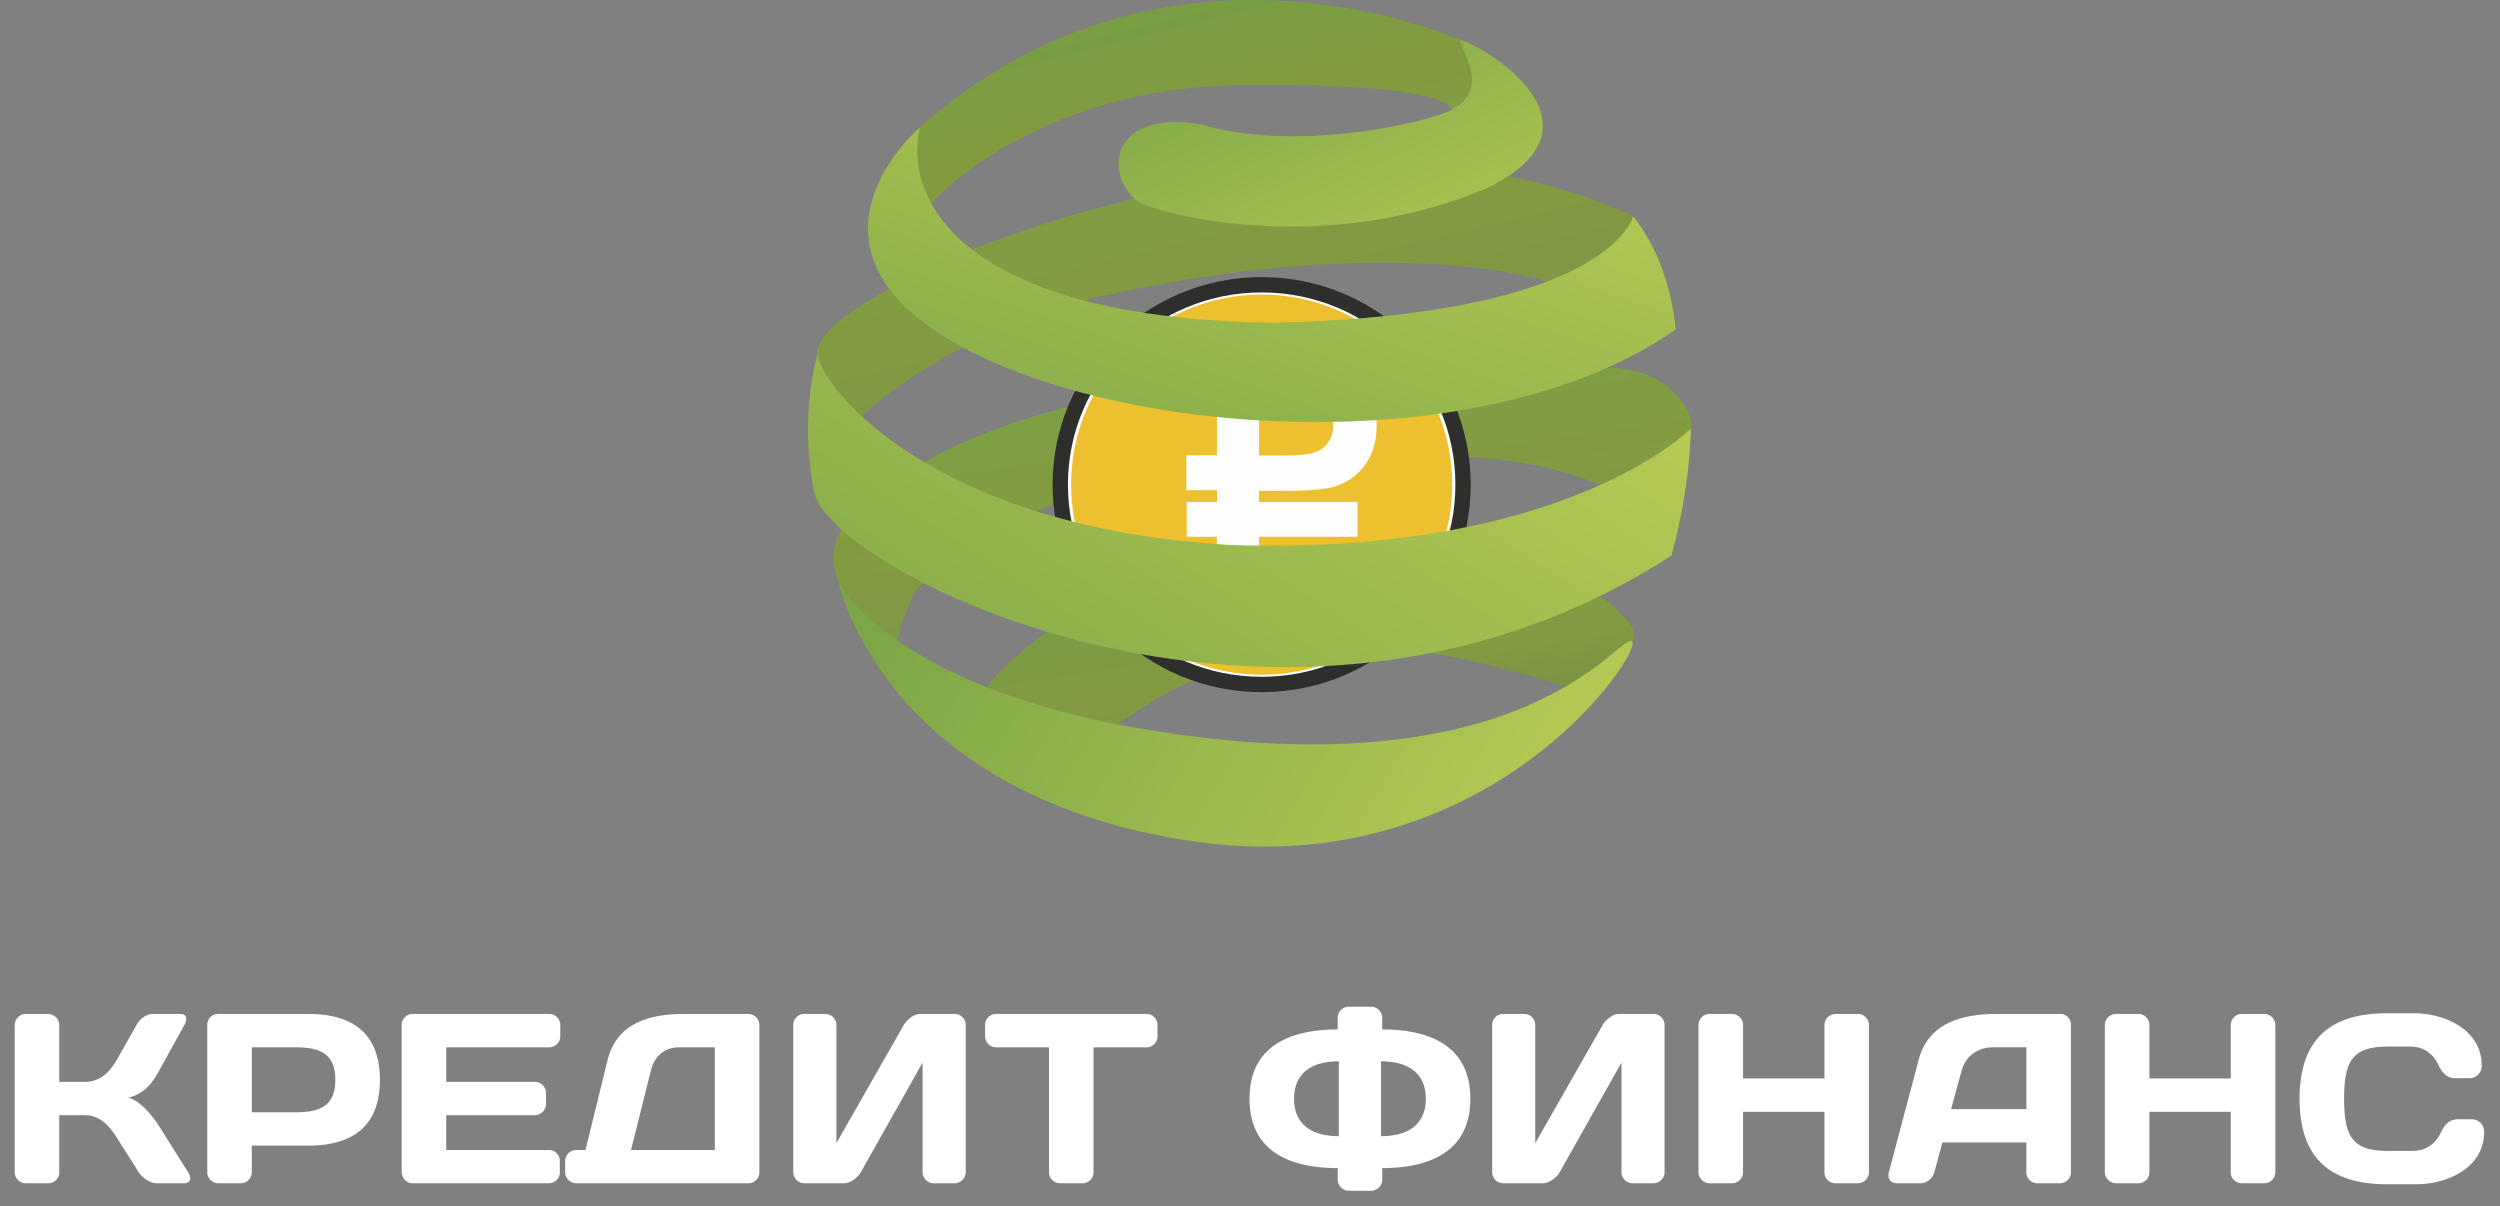 <svg width="114" height="55" xmlns="http://www.w3.org/2000/svg">
    <rect width="100%" height="100%" fill="#808080" stroke="none"/>
    <defs>
        <linearGradient x1=".93" y1="1.387" x2=".118" y2="-.287" id="a">
            <stop offset="0" stop-color="#87A053"/>
            <stop offset=".459" stop-color="#839B3E"/>
            <stop offset="1" stop-color="#61A452"/>
        </linearGradient>
        <linearGradient x1=".88" y1="1.184" x2=".069" y2="-.276" id="b">
            <stop offset="0" stop-color="#788F4B"/>
            <stop offset=".51" stop-color="#839B40"/>
            <stop offset="1" stop-color="#76A84F"/>
        </linearGradient>
        <linearGradient x1=".829" y1="1.263" x2=".099" y2="-.43" id="c">
            <stop offset="0" stop-color="#7E964F"/>
            <stop offset=".471" stop-color="#839B40"/>
            <stop offset="1" stop-color="#76A84F"/>
        </linearGradient>
        <linearGradient x1="1" y1="1.317" x2=".023" y2="-.28" id="d">
            <stop offset="0" stop-color="#6D8146"/>
            <stop offset=".431" stop-color="#839B40"/>
            <stop offset="1" stop-color="#6E9C4A"/>
        </linearGradient>
        <linearGradient x1="1.006" y1=".103" x2=".012" y2=".882" id="e">
            <stop offset="0" stop-color="#B9CC54"/>
            <stop offset="1" stop-color="#7DA647"/>
        </linearGradient>
        <linearGradient x1=".989" y1=".61" x2="-.002" y2=".387" id="f">
            <stop offset="0" stop-color="#B9CC54"/>
            <stop offset="1" stop-color="#7DA647"/>
        </linearGradient>
        <linearGradient x1=".996" y1=".97" x2=".071" y2=".094" id="g">
            <stop offset="0" stop-color="#B9CC54"/>
            <stop offset="1" stop-color="#7DA647"/>
        </linearGradient>
        <linearGradient x1=".02" y1="1.037" x2=".972" y2="-.027" id="h">
            <stop offset="0" stop-color="#7DA647"/>
            <stop offset="1" stop-color="#B9CC54"/>
        </linearGradient>
    </defs>
    <path d="M2.194 53.958c.277 0 .508-.22.508-.495v-2.61h1.16c.695 0 1.104.45 1.513 1.1l.95 1.499c.176.286.552.506.828.506H8.39c.287 0 .364-.22.187-.506L7.23 51.315c-.31-.473-.861-1.145-1.39-1.256.75-.176 1.114-.694 1.39-1.19l1.17-2.115c.166-.297.111-.518-.165-.518H6.987c-.276 0-.574.166-.772.518l-.84 1.488c-.43.77-.883 1.09-1.513 1.09h-1.16v-2.578a.516.516 0 00-.508-.518H1.178a.516.516 0 00-.507.518v6.686c0 .287.231.518.507.518h1.016c.277 0 .508-.22.508-.495v-2.61h1.16c.695 0 1.104.45 1.513 1.1l.95 1.499c.176.286.552.506.828.506H8.39c.287 0 .364-.22.187-.506L7.23 51.315c-.31-.473-.861-1.145-1.39-1.256.75-.176 1.114-.694 1.39-1.19l1.17-2.115c.166-.297.111-.518-.165-.518H6.987c-.276 0-.574.166-.772.518l-.84 1.488c-.43.77-.883 1.09-1.513 1.09h-1.16v-2.578a.516.516 0 00-.508-.518H1.178a.516.516 0 00-.507.518v6.686c0 .287.231.518.507.518h1.016zm11.253-6.2c1.06 0 1.844.22 1.844 1.48 0 1.261-.783 1.482-1.844 1.482h-1.966v-2.963h1.966c1.06 0 1.844.22 1.844 1.482 0 1.26-.783 1.481-1.844 1.481h-1.966v-2.963h1.966zm-3.5-1.522a.497.497 0 00-.497.508v6.708c0 .275.231.506.508.506h1.015c.287 0 .508-.23.508-.506V52.24h2.585c2.053 0 3.258-.925 3.258-3.001 0-2.077-1.205-3.003-3.258-3.003H9.947a.497.497 0 00-.497.508v6.708c0 .275.231.506.508.506h1.015c.287 0 .508-.23.508-.506V52.24h2.585c2.053 0 3.258-.925 3.258-3.001 0-2.077-1.205-3.003-3.258-3.003H9.947zm15.095 0h-6.217a.504.504 0 00-.508.496v6.708c0 .287.22.518.508.518h6.195c.287 0 .508-.23.508-.506v-.518a.494.494 0 00-.496-.495h-4.683v-1.587h4.041c.277 0 .508-.23.508-.507v-.506a.513.513 0 00-.508-.507h-4.04v-1.575h4.692c.276 0 .508-.22.508-.506v-.507a.506.506 0 00-.508-.508h-6.217a.504.504 0 00-.508.496v6.708c0 .287.22.518.508.518h6.195c.287 0 .508-.23.508-.506v-.518a.494.494 0 00-.496-.495h-4.683v-1.587h4.041c.277 0 .508-.23.508-.507v-.506a.513.513 0 00-.508-.507h-4.04v-1.575h4.692c.276 0 .508-.22.508-.506v-.507a.506.506 0 00-.508-.508zm1.656 6.203h-.419a.504.504 0 00-.508.495v.518c0 .275.232.506.508.506h7.84c.277 0 .508-.22.508-.495v-6.73a.504.504 0 00-.508-.497h-2.916c-1.567 0-3.08.398-3.5 2.116l-1.005 4.087h-.419a.504.504 0 00-.508.495v.518c0 .275.232.506.508.506h7.84c.277 0 .508-.22.508-.495v-6.73a.504.504 0 00-.508-.497h-2.916c-1.567 0-3.08.398-3.5 2.116l-1.005 4.087zm2.982-3.623c.155-.651.618-1.059 1.303-1.059h1.613v4.682h-3.821l.905-3.623c.155-.651.618-1.059 1.303-1.059h1.613v4.682h-3.821l.905-3.623zm13.847 5.142a.515.515 0 00.51-.508v-6.705a.506.506 0 00-.498-.509h-1.59c-.265 0-.586.245-.74.509l-3.07 5.381v-5.391a.505.505 0 00-.508-.499h-.95a.501.501 0 00-.508.509v6.705c0 .275.221.508.508.508h1.79c.286 0 .628-.233.784-.508l2.816-4.996v4.996c0 .275.231.508.507.508h.95a.515.515 0 00.508-.508v-6.705a.506.506 0 00-.497-.509h-1.59c-.265 0-.586.245-.74.509l-3.07 5.381v-5.391a.505.505 0 00-.508-.499h-.95a.501.501 0 00-.508.509v6.705c0 .275.221.508.508.508h1.79c.286 0 .628-.233.784-.508l2.816-4.996v4.996c0 .275.231.508.507.508h.95zm1.9-7.722a.499.499 0 00-.507.508v.507c0 .286.22.506.508.506h2.407v5.704c0 .276.231.497.507.497h1.016a.505.505 0 00.508-.497v-5.704h2.408a.5.5 0 00.508-.506v-.507a.5.5 0 00-.508-.508h-6.846a.499.499 0 00-.508.508v.507c0 .286.22.506.508.506h2.407v5.704c0 .276.231.497.507.497h1.016a.505.505 0 00.508-.497v-5.704h2.408a.5.5 0 00.508-.506v-.507a.5.5 0 00-.508-.508h-6.846zm17.547 2.16c1.226 0 2.043.528 2.043 1.707s-.817 1.707-2.043 1.707v-3.414c1.226 0 2.043.528 2.043 1.707s-.817 1.707-2.043 1.707v-3.414zm-1.458-2.49a.508.508 0 00-.518.507v.529c-2.276 0-4.02.826-4.02 3.161 0 2.336 1.744 3.162 4.02 3.162v.528c0 .276.232.507.518.507h.994c.287 0 .52-.231.52-.507v-.528c2.274 0 4.019-.826 4.019-3.162 0-2.335-1.745-3.161-4.02-3.161v-.529a.51.51 0 00-.519-.507h-.994a.508.508 0 00-.518.507v.529c-2.276 0-4.02.826-4.02 3.161 0 2.336 1.744 3.162 4.02 3.162v.528c0 .276.232.507.518.507h.994c.287 0 .52-.231.52-.507v-.528c2.274 0 4.019-.826 4.019-3.162 0-2.335-1.745-3.161-4.02-3.161v-.529a.51.51 0 00-.519-.507h-.994zm-.464 5.904c-1.225 0-2.042-.528-2.042-1.707s.817-1.707 2.042-1.707v3.414c-1.225 0-2.042-.528-2.042-1.707s.817-1.707 2.042-1.707v3.414zm14.345 2.148a.514.514 0 00.508-.508v-6.705a.506.506 0 00-.496-.509h-1.59c-.265 0-.586.245-.741.509l-3.07 5.381v-5.391a.506.506 0 00-.507-.499h-.95a.501.501 0 00-.508.509v6.705c0 .275.221.508.508.508h1.788c.288 0 .63-.233.785-.508l2.815-4.996v4.996c0 .275.233.508.508.508h.95a.514.514 0 00.508-.508v-6.705a.506.506 0 00-.496-.509h-1.59c-.265 0-.586.245-.741.509l-3.07 5.381v-5.391a.506.506 0 00-.507-.499h-.95a.501.501 0 00-.508.509v6.705c0 .275.221.508.508.508h1.788c.288 0 .63-.233.785-.508l2.815-4.996v4.996c0 .275.233.508.508.508h.95zm7.797-.495c0 .275.232.495.508.495h1.004c.287 0 .52-.23.52-.506v-6.707a.51.51 0 00-.52-.509h-1.004a.508.508 0 00-.508.509v2.433h-3.71v-2.433a.508.508 0 00-.508-.509H77.97a.51.51 0 00-.52.509v6.707c0 .275.233.506.52.506h1.006c.275 0 .507-.22.507-.495v-2.765h3.711v2.765c0 .275.232.495.508.495h1.004c.287 0 .52-.23.52-.506v-6.707a.51.51 0 00-.52-.509h-1.004a.508.508 0 00-.508.509v2.433h-3.71v-2.433a.508.508 0 00-.508-.509H77.97a.51.51 0 00-.52.509v6.707c0 .275.233.506.52.506h1.006c.275 0 .507-.22.507-.495v-2.765h3.711v2.765zm2.937 0c-.077.275.089.495.375.495h1.061c.287 0 .563-.22.64-.506l.364-1.355h3.832v1.355a.5.5 0 00.509.506h1.016c.275 0 .507-.22.507-.495v-6.73c0-.265-.199-.497-.464-.497h-2.904c-1.568 0-3.125.386-3.577 2.095l-1.36 5.132c-.076.275.09.495.376.495h1.061c.287 0 .563-.22.64-.506l.364-1.355h3.832v1.355a.5.5 0 00.509.506h1.016c.275 0 .507-.22.507-.495v-6.73c0-.265-.199-.497-.464-.497h-2.904c-1.568 0-3.125.386-3.577 2.095l-1.36 5.132zm3.313-4.623c.176-.663.73-1.083 1.425-1.083h1.534v2.82h-3.434l.475-1.737c.176-.663.73-1.083 1.425-1.083h1.534v2.82h-3.434l.475-1.737zm12.28 4.623c0 .275.232.495.508.495h1.005c.287 0 .519-.23.519-.506v-6.707a.51.51 0 00-.52-.509h-1.004a.508.508 0 00-.508.509v2.433h-3.711v-2.433a.507.507 0 00-.507-.509H96.5a.51.51 0 00-.519.509v6.707c0 .275.233.506.52.506h1.005c.275 0 .507-.22.507-.495v-2.765h3.71v2.765c0 .275.233.495.509.495h1.005c.287 0 .519-.23.519-.506v-6.707a.51.51 0 00-.52-.509h-1.004a.508.508 0 00-.508.509v2.433h-3.711v-2.433a.507.507 0 00-.507-.509H96.5a.51.51 0 00-.519.509v6.707c0 .275.233.506.52.506h1.005c.275 0 .507-.22.507-.495v-2.765h3.71v2.765zm3.137-3.36c0 2.677 1.358 3.9 3.997 3.9h1.314c1.502 0 3.103-.804 3.103-2.369a.558.558 0 00-.552-.595h-.641c-.31 0-.563.144-.773.595-.243.518-.662.848-1.324.848h-1.073c-1.59 0-2.02-.583-2.02-2.379 0-1.795.43-2.38 2.02-2.38h.962c.662 0 1.08.332 1.324.849.21.451.465.595.774.595h.64a.558.558 0 00.552-.595c0-1.564-1.601-2.368-3.102-2.368h-1.204c-2.64 0-3.997 1.222-3.997 3.9 0 2.676 1.358 3.898 3.997 3.898h1.314c1.502 0 3.103-.803 3.103-2.368a.558.558 0 00-.552-.595h-.641c-.31 0-.563.144-.773.595-.243.518-.662.848-1.324.848h-1.073c-1.59 0-2.02-.583-2.02-2.379 0-1.795.43-2.38 2.02-2.38h.962c.662 0 1.08.332 1.324.849.21.451.465.595.774.595h.64a.558.558 0 00.552-.595c0-1.564-1.601-2.368-3.102-2.368h-1.204c-2.64 0-3.997 1.222-3.997 3.9z"
          fill="#FFFFFF"/>
    <path d="M25.377 1.814S12.066-4.256.767 5.81c-2.01 4.69.566 3.416.566 3.416S5.93 3.965 15.552 3.872c9.623-.093 9.464 1.136 9.464 1.136s1.955-.483.361-3.194c0 0-13.311-6.07-24.61 3.996-2.01 4.69.566 3.416.566 3.416S5.93 3.965 15.552 3.872c9.623-.093 9.464 1.136 9.464 1.136s1.955-.483.361-3.194z"
          transform="translate(41.179 .001)" fill="url(#a)"/>
    <path d="M7.062 3.815s17.819-7.46 30.135-1.516c1.22 2.964-3.922 2.976-3.922 2.976s-6.938-2.362-20.612.728C5.456 7.916 2.049 11.396 2.049 11.396S-.265 13.151.025 8.582c-.217-1.837 7.037-4.766 7.037-4.766S24.881-3.644 37.197 2.3c1.22 2.964-3.922 2.976-3.922 2.976s-6.938-2.362-20.612.728C5.456 7.916 2.049 11.396 2.049 11.396S-.265 13.151.025 8.582c-.217-1.837 7.037-4.766 7.037-4.766z"
          transform="translate(37.267 7.565)" fill="url(#b)"/>
    <path d="M35.429 5.599s3.226-2.053 3.662-2.836c.192-.592-.778-2.615-3.549-2.763-9.022.141-23.167-.45-31.4 4.303-.802 1.044-5.29 2.219-3.864 5.63 1.695 2.95 2.608 2.6 2.608 2.6S3.497 9.91 4.161 9.84c.666-.07 4.952-6.994 25.187-5.752 4.026.262 6.08 1.51 6.08 1.51s3.227-2.053 3.663-2.836c.192-.592-.778-2.615-3.549-2.763-9.022.141-23.167-.45-31.4 4.303-.802 1.044-5.29 2.219-3.864 5.63 1.695 2.95 2.608 2.6 2.608 2.6S3.497 9.91 4.161 9.84c.666-.07 4.952-6.994 25.187-5.752 4.026.262 6.08 1.51 6.08 1.51z"
          transform="translate(38.01 16.775)" fill="url(#c)"/>
    <path d="M26.934 4.65s2.165-1.369 2.743-2.163c.588-.478-1.333-2.124-1.54-2.023-.208.1-20.008-1.86-25.138 1.595C.626 3.74 0 4.96 0 4.96s4.752 1.505 5.802 1.47c1.048-.036 3.506-4.207 14.696-3.405 2.786.432 6.436 1.625 6.436 1.625s2.165-1.368 2.743-2.162c.588-.478-1.333-2.124-1.54-2.023-.208.1-20.008-1.86-25.138 1.595C.626 3.74 0 4.96 0 4.96s4.752 1.505 5.802 1.47c1.048-.036 3.506-4.207 14.696-3.405 2.786.432 6.436 1.625 6.436 1.625z"
          transform="translate(44.747 26.752)" fill="url(#d)"/>
    <path d="M57.533 12.985c5.071 0 9.183 4.081 9.183 9.114 0 5.032-4.112 9.113-9.183 9.113-5.072 0-9.185-4.08-9.185-9.113 0-5.033 4.113-9.114 9.185-9.114 5.071 0 9.183 4.081 9.183 9.114 0 5.032-4.112 9.113-9.183 9.113-5.072 0-9.185-4.08-9.185-9.113 0-5.033 4.113-9.114 9.185-9.114z"
          fill="#FEFEFE" stroke="#2E2E2D" stroke-width=".7"/>
    <path d="M57.533 13.431c4.797 0 8.689 3.882 8.689 8.668 0 4.787-3.892 8.668-8.69 8.668s-8.689-3.881-8.689-8.668c0-4.786 3.891-8.668 8.69-8.668 4.797 0 8.689 3.882 8.689 8.668 0 4.787-3.892 8.668-8.69 8.668s-8.689-3.881-8.689-8.668c0-4.786 3.891-8.668 8.69-8.668z"
          fill="#ECC02F"/>
    <g fill="#FEFEFE">
        <path d="M55.493 25.956v-9.482h3.077c1.167 0 1.929.048 2.282.144.544.141 1.003.45 1.37.927.368.476.551 1.092.551 1.845 0 .583-.105 1.073-.318 1.468-.213.397-.48.71-.808.936a2.773 2.773 0 01-.994.449c-.458.09-1.122.137-1.992.137h-1.25v3.576h-1.918v-9.482h3.077c1.167 0 1.929.048 2.282.144.544.141 1.003.45 1.37.927.368.476.551 1.092.551 1.845 0 .583-.105 1.073-.318 1.468-.213.397-.48.71-.808.936a2.773 2.773 0 01-.994.449c-.458.09-1.122.137-1.992.137h-1.25v3.576h-1.918zm1.918-7.877v2.689h1.049c.757 0 1.264-.048 1.518-.148a1.26 1.26 0 00.6-.466c.144-.211.217-.457.217-.737 0-.344-.102-.63-.306-.855a1.324 1.324 0 00-.77-.42c-.23-.043-.69-.063-1.38-.063h-.928v2.689h1.049c.757 0 1.264-.048 1.518-.148a1.26 1.26 0 00.6-.466c.144-.211.217-.457.217-.737 0-.344-.102-.63-.306-.855a1.324 1.324 0 00-.77-.42c-.23-.043-.69-.063-1.38-.063h-.928z"/>
        <path d="M54.096 20.76h1.921v1.592h-1.92V20.76h1.92v1.592h-1.92V20.76zm.019 2.128h7.784v1.59h-7.784v-1.59h7.784v1.59h-7.784v-1.59z"/>
        <path d="M57.41 27.955v-4.726h-1.923v4.726h1.924v-4.726h-1.924v4.726h1.924z"/>
    </g>
    <path d="M.52 0S-.466 2.8.276 6.542C1.02 10.286 21.951 20.73 39.374 9.46c.892-3.259.884-5.796.884-5.796S34.596 9.467 19.319 8.98C4.649 8.164-.227.717.52 0c0 0-.984 2.8-.242 6.542.743 3.744 21.674 14.188 39.097 2.917.892-3.259.884-5.796.884-5.796S34.597 9.466 19.32 8.979C4.649 8.164-.227.717.52 0z"
          transform="translate(36.844 15.875)" fill="url(#e)"/>
    <path d="M0 0s1.938 9.468 15.732 11.696c13.795 2.229 20.981-8.623 20.427-9.065-.554-.443-4.774 7.002-22.448 3.982C2.398 4.647 0 0 0 0s1.938 9.468 15.732 11.696c13.795 2.229 20.981-8.623 20.427-9.065-.554-.443-4.774 7.002-22.448 3.982C2.398 4.647 0 0 0 0z"
          transform="translate(38.264 26.608)" fill="url(#f)"/>
    <path d="M.859 7.346c.262.338 7.923 2.76 15.865-.543 6.2-2.956-.393-6.715-1.167-6.803.198.687 1.59 2.598-.886 3.41-2.475.813-7.417 1.516-10.918.442C-.372 3.166-.694 6.134.859 7.346c.262.338 7.923 2.76 15.865-.543 6.2-2.956-.393-6.715-1.167-6.803.198.687 1.59 2.598-.886 3.41-2.475.813-7.417 1.516-10.918.442C-.372 3.166-.694 6.134.859 7.346z"
          transform="translate(50.998 1.815)" fill="url(#g)"/>
    <path d="M2.379 0s-6.16 5.225 1.345 9.697c7.505 4.472 24.336 5.663 33.109-.475-.297-3.335-1.947-5.162-1.947-5.162s-.978 4.504-16.407 4.856C3.877 8.703 1.605 3.013 2.379 0c0 0-6.16 5.225 1.345 9.697 7.505 4.472 24.336 5.663 33.109-.475-.297-3.335-1.947-5.162-1.947-5.162s-.978 4.504-16.407 4.856C3.877 8.703 1.605 3.013 2.379 0z"
          transform="translate(39.577 5.803)" fill="url(#h)"/>
</svg>
